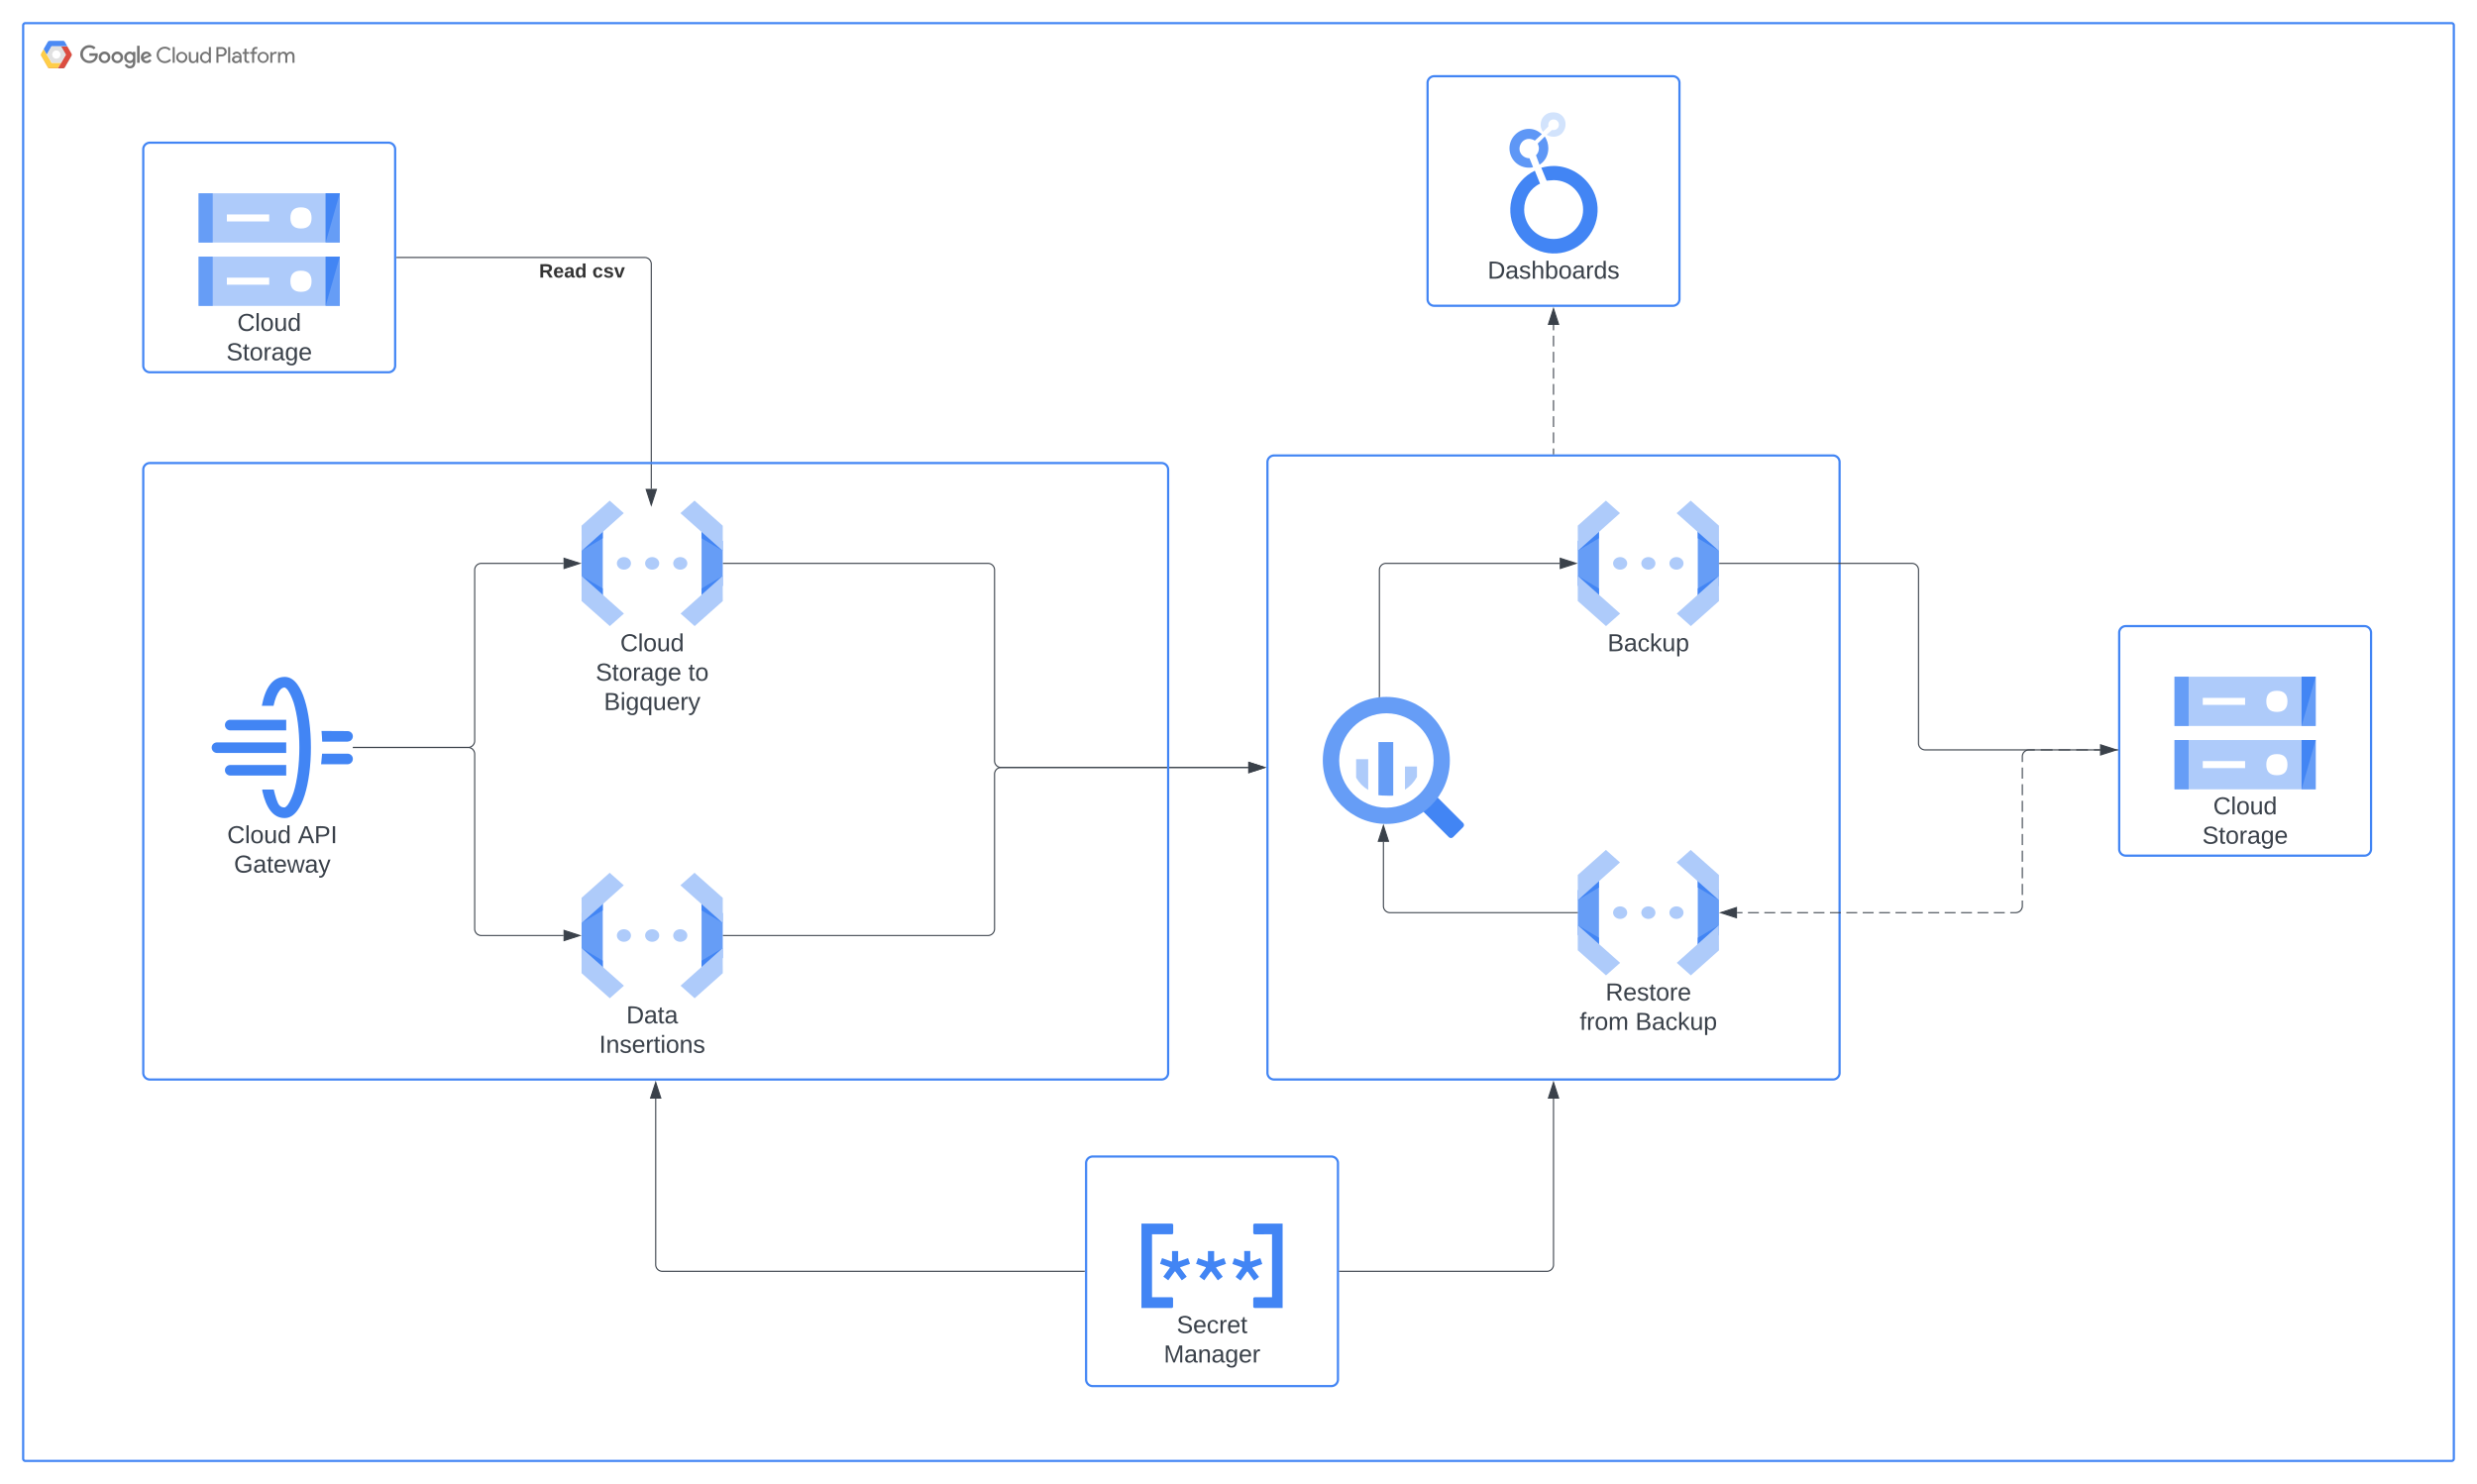 <svg xmlns="http://www.w3.org/2000/svg" xmlns:xlink="http://www.w3.org/1999/xlink" xmlns:lucid="lucid" width="2245.76" height="1345.74"><g transform="translate(453.126 242.777)" lucid:page-tab-id="Q7ACVH81rwBB"><path d="M-500-500h2500v2000H-500z" fill="#fff"/><path d="M-432.13-219.78a2 2 0 0 1 2-2h2199.76a2 2 0 0 1 2 2v1299.74a2 2 0 0 1-2 2H-430.13a2 2 0 0 1-2-2z" stroke="#4285f4" stroke-width="2" fill="#fff"/><path d="M-380.4-193.7c.02-2.27.84-4.2 2.48-5.8 1.63-1.6 3.6-2.38 5.86-2.37 1.06 0 2.07.18 3.04.57.96.4 1.84.95 2.57 1.7l-1.63 1.56c-1.13-1.08-2.44-1.6-3.98-1.6-1.06 0-2.07.27-3 .8-.9.54-1.62 1.27-2.15 2.2-.54.93-.77 1.92-.75 3-.02 1.05.2 2.04.74 2.97.52.93 1.23 1.66 2.15 2.2.92.53 1.93.8 3 .8.77.03 1.5-.1 2.22-.38.72-.28 1.34-.7 1.9-1.26.73-.8 1.14-1.74 1.2-2.82h-5.33v-2.3h7.48c.1.45.13.9.13 1.38.07 2-.6 3.75-1.95 5.23-.74.76-1.6 1.34-2.58 1.74-.98.4-2.02.6-3.08.55-2.27 0-4.23-.8-5.86-2.4-1.64-1.58-2.46-3.52-2.5-5.8zm0 0M-358.37-196.05c-1.45 0-2.7.52-3.73 1.55-1.03 1.03-1.54 2.27-1.54 3.72 0 1.46.53 2.7 1.56 3.73 1.04 1.02 2.28 1.54 3.73 1.54 1.45 0 2.7-.53 3.73-1.56 1.03-1.03 1.54-2.27 1.54-3.72.02-.95-.2-1.83-.67-2.66-.46-.82-1.13-1.46-1.95-1.93-.83-.47-1.73-.7-2.67-.68zm0 8.45c-.56 0-1.06-.16-1.54-.45-.5-.3-.87-.68-1.12-1.17-.25-.5-.37-1.02-.34-1.57 0-.82.3-1.52.87-2.1.6-.6 1.3-.88 2.13-.88.82 0 1.56.3 2.14.87.57.58.87 1.28.87 2.1.02.57-.1 1.1-.34 1.58-.26.5-.63.9-1.1 1.18-.5.3-1.02.44-1.57.45zM-346.8-196.05c-1.45 0-2.7.53-3.73 1.56-1.04 1.04-1.54 2.28-1.54 3.73 0 1.45.53 2.7 1.56 3.72s2.27 1.54 3.72 1.54c1.45-.02 2.7-.53 3.72-1.56 1.04-1.03 1.55-2.27 1.55-3.72 0-.95-.22-1.84-.7-2.66-.5-.82-1.1-1.47-1.94-1.94-.82-.46-1.72-.7-2.66-.67zm0 8.45c-.56 0-1.08-.16-1.57-.45-.48-.3-.83-.68-1.08-1.17-.25-.5-.4-1.02-.37-1.57 0-.82.32-1.52.9-2.1.57-.6 1.3-.88 2.12-.88.82 0 1.54.3 2.1.87.6.58.9 1.28.9 2.1 0 .57-.1 1.1-.36 1.58-.25.5-.62.9-1.1 1.18-.5.3-1 .44-1.54.45zM-332.64-195.73v.86h-.06c-.37-.4-.8-.7-1.27-.9-.48-.2-1-.3-1.52-.28-1.4.06-2.6.6-3.58 1.62-.96 1.02-1.47 2.23-1.47 3.64 0 1.42.5 2.64 1.47 3.66.97 1 2.2 1.55 3.6 1.62.52 0 1.03-.1 1.5-.3.5-.2.93-.5 1.28-.9h.06v.76c0 2-1.08 3.1-2.82 3.1-.58-.03-1.1-.2-1.6-.55-.48-.35-.82-.8-1.03-1.34l-2 .84c.4.95 1.02 1.7 1.88 2.28.85.56 1.8.84 2.82.83 2.72 0 5-1.58 5-5.47v-9.46h-2.2zm-2.66 8.14c-.56 0-1.06-.15-1.52-.44-.46-.3-.83-.68-1.08-1.17-.26-.5-.35-1-.33-1.56-.02-.55.07-1.07.33-1.56.25-.5.62-.9 1.08-1.18.46-.3.96-.45 1.52-.47.55.03 1.03.2 1.5.5.45.3.8.68 1.03 1.17.23.48.34 1 .3 1.54.02.53-.07 1.04-.3 1.52-.23.48-.6.87-1.04 1.16-.45.3-.97.46-1.5.5zm0 0M-328.84-201.3h2.32v15.47h-2.32zM-320.17-187.6c-.55.03-1.06-.1-1.52-.4-.45-.3-.8-.68-1.02-1.2l7.06-2.9-.25-.6c-.34-.97-.9-1.77-1.74-2.4-.83-.6-1.75-.92-2.78-.95-.92 0-1.8.24-2.6.7-.8.5-1.4 1.14-1.84 1.96-.44.82-.62 1.7-.58 2.62-.02.94.2 1.82.67 2.65.46.82 1.1 1.46 1.93 1.93.83.47 1.7.7 2.65.7.88 0 1.73-.2 2.5-.63.8-.4 1.42-1 1.9-1.72l-1.8-1.2c-.27.46-.64.8-1.1 1.07-.46.26-.94.4-1.47.4zm-.18-6.4c.4-.06.8.03 1.17.23.37.2.64.5.83.87l-4.72 2c-.04-.52.05-1.02.28-1.5.24-.46.56-.84 1-1.13.43-.3.92-.45 1.45-.48zm0 0M-311.08-192.98c-.03-1.33.27-2.6.94-3.75.66-1.17 1.56-2.08 2.74-2.75 1.17-.66 2.4-.98 3.74-.96 1.02-.02 1.98.18 2.9.58.92.4 1.7 1 2.37 1.76l-1.28 1.23c-.48-.6-1.08-1.06-1.8-1.38-.7-.32-1.42-.47-2.2-.43-1-.03-1.98.22-2.85.73-.88.5-1.57 1.2-2.05 2.1-.48.9-.7 1.86-.67 2.87-.04 1 .2 1.96.7 2.84.48.9 1.15 1.58 2.02 2.1.87.5 1.82.74 2.83.72.85 0 1.65-.17 2.4-.52.77-.35 1.44-.84 2-1.48l1.28 1.28c-1.04 1.16-2.28 1.93-3.8 2.3-1.5.37-3 .28-4.44-.27-1.44-.55-2.64-1.47-3.5-2.74-.9-1.28-1.32-2.7-1.32-4.24zm0 0M-296.57-185.83v-14.3h1.84v14.3zM-283.3-190.72c0 1.4-.48 2.57-1.47 3.55-1 .98-2.2 1.47-3.57 1.47-1.38 0-2.55-.5-3.54-1.47-1-.98-1.47-2.16-1.47-3.55 0-1.4.48-2.57 1.47-3.55 1-.98 2.16-1.47 3.54-1.47s2.58.5 3.57 1.47c1 .98 1.47 2.16 1.47 3.55zm-1.84 0c.07-.73-.12-1.4-.5-2-.4-.62-.97-1.05-1.66-1.28-.7-.24-1.38-.24-2.07 0-.7.23-1.25.66-1.64 1.27-.4.6-.6 1.28-.54 2 0 .9.33 1.65.95 2.28.63.62 1.4.94 2.3.94.88 0 1.64-.33 2.26-.95.62-.63.94-1.4.94-2.27zM-275-185.83v-1.36h-.1c-.36.53-.8.94-1.35 1.23-.55.3-1.15.45-1.77.46-2.53 0-3.72-1.7-3.72-4.12v-6h1.84v5.7c0 2 1 2.73 2.4 2.73.77-.06 1.4-.38 1.92-.96.5-.58.7-1.26.67-2.02v-5.4h1.83v9.78h-1.75zM-271.75-190.72c-.07-1.35.36-2.54 1.26-3.55.9-1 2.03-1.56 3.4-1.66.66-.02 1.28.12 1.88.42.6.28 1.08.7 1.45 1.25h.06l-.07-1.36v-4.52h1.84v14.3h-1.77v-1.37h-.07c-.37.55-.86.97-1.45 1.27-.6.3-1.22.44-1.9.42-1.35-.1-2.47-.66-3.37-1.68-.9-1-1.32-2.2-1.25-3.54zm8.07 0c.1-.73-.07-1.4-.46-2.02-.4-.62-.92-1.05-1.6-1.3-.7-.23-1.4-.23-2.08 0-.7.25-1.24.68-1.63 1.3-.4.62-.56 1.3-.47 2.02-.1.73.07 1.4.47 2.02.4.62.94 1.05 1.63 1.3.7.23 1.38.23 2.07 0 .7-.25 1.22-.68 1.6-1.3.4-.62.56-1.3.47-2.02zM-256.9-185.83v-14.3h4.88c.78 0 1.52.16 2.2.53.7.37 1.23.9 1.64 1.56.4.67.6 1.4.62 2.17-.02.78-.2 1.5-.62 2.17-.4.67-.94 1.2-1.63 1.56-.7.37-1.44.55-2.22.52h-3v5.8h-1.85zm4.9-7.55c.7 0 1.3-.24 1.77-.73.5-.5.74-1.08.74-1.77 0-.7-.24-1.28-.73-1.76-.48-.5-1.08-.73-1.77-.73h-3.13v4.98h3.1zM-246.27-185.83v-14.3h1.84v14.3zM-242.84-188.8c0-2.2 2-3.4 4.3-3.4.94-.02 1.84.18 2.66.6v-.28c-.04-.58-.25-1.1-.64-1.53-.4-.45-.85-.73-1.42-.85-.58-.12-1.13-.05-1.66.2-.53.26-.92.65-1.17 1.17l-1.68-.72c.46-.88 1.15-1.54 2.04-1.96.9-.42 1.83-.53 2.82-.3 1 .2 1.8.7 2.44 1.47.64.78.97 1.66 1 2.66v5.9h-1.74v-1.35h-.1c-.33.55-.8.97-1.37 1.27-.57.3-1.2.44-1.84.42-.6.04-1.18-.06-1.76-.34-.57-.28-1-.68-1.35-1.2-.36-.54-.54-1.12-.54-1.75zm7-1.24c-.72-.47-1.48-.7-2.34-.64-1.93 0-2.7 1-2.7 1.93.06.5.3.88.68 1.2.4.3.83.4 1.3.36.82 0 1.5-.26 2.08-.82.58-.55.9-1.22.94-2.02zM-231.48-188.8v-5.13h-1.73v-1.68h1.72v-3h1.84v3h2.4v1.67h-2.4v4.98c0 1.1.48 1.6 1.33 1.6.3 0 .54-.04.82-.16l.64 1.57c-.48.2-.96.28-1.47.26-.58.07-1.13-.04-1.66-.3-.53-.28-.92-.67-1.2-1.2-.28-.5-.4-1.05-.32-1.64zM-219.52-199.94l-.62 1.58c-.28-.13-.53-.18-.83-.16-.3-.03-.58.04-.85.18-.28.15-.5.36-.62.63-.14.26-.2.55-.16.85v1.24h2.46v1.67h-2.56v8.1h-1.84v-8.1h-1.84v-1.68h1.84v-1.3c-.02-.62.12-1.2.44-1.73s.76-.94 1.3-1.22c.56-.28 1.14-.4 1.76-.35.53-.03 1.03.06 1.52.26zM-209.52-190.72c0 1.4-.48 2.57-1.47 3.55-.98.98-2.17 1.47-3.55 1.47s-2.58-.5-3.57-1.47c-1-.98-1.47-2.16-1.47-3.55 0-1.4.5-2.57 1.48-3.55 1-.98 2.2-1.47 3.57-1.47 1.38 0 2.57.5 3.56 1.47 1 .98 1.48 2.16 1.48 3.55zm-1.84 0c.07-.73-.1-1.4-.5-2-.4-.62-.97-1.05-1.66-1.28-.7-.24-1.38-.24-2.07 0-.68.23-1.25.66-1.65 1.27-.4.6-.57 1.28-.5 2-.07.74.1 1.4.5 2.02.4.6.97 1.02 1.66 1.26.7.24 1.4.24 2.08 0 .7-.24 1.27-.66 1.66-1.27.4-.62.57-1.3.5-2.02zM-208.04-185.83v-9.78h1.77v1.6h.06c.25-.56.66-1 1.17-1.33.5-.33 1.08-.5 1.68-.52.48-.02.94.06 1.38.24l-.72 1.7c-.3-.1-.63-.15-.98-.13-.48.02-.9.16-1.33.42-.42.26-.75.6-.95 1.04-.2.44-.32.9-.28 1.38v5.35zm0 0M-200.98-195.6h1.74v1.35h.1c.34-.5.78-.9 1.3-1.2.54-.3 1.1-.46 1.7-.48.68-.05 1.27.1 1.85.44.58.35 1 .83 1.25 1.45.37-.6.88-1.05 1.47-1.4.6-.32 1.27-.48 1.96-.48 2.4 0 3.5 1.7 3.5 4.1v6h-1.85v-5.7c0-2-.78-2.72-2.18-2.72-1.4 0-2.48 1.5-2.48 3v5.4h-1.84v-5.7c0-2-.8-2.7-2.2-2.7-1.4 0-2.5 1.5-2.5 3v5.4H-201v-9.76z" fill="#737373"/><path d="M-397.75-185.82l-2.87 4.98h-7.52c-.35 0-.65-.08-.95-.25-.3-.15-.52-.38-.68-.67l-6.07-10.6c-.16-.3-.25-.6-.25-.94 0-.34.1-.65.25-.94l2.3-4.05 2.85 5 4.33 7.48zm0 0" fill="#ffcc40"/><path d="M-388.25-192.38l-6.1 10.6c-.16.3-.4.53-.7.7-.28.16-.58.24-.93.24h-4.64l2.87-4.98 4.32-7.5-4.32-7.47h5.68l3.77 6.57c.17.28.28.6.28.92 0 .32-.07.63-.23.92z" fill="#da4437"/><path d="M-392.07-200.8h-14.3l-4.3 7.5-2.88-5 3.77-6.54c.16-.3.4-.52.7-.7.3-.15.6-.24.94-.24h12.16c.35 0 .65.1.94.25.3.17.53.4.7.7z" fill="#4284f3"/><path d="M-397.75-200.8l4.32 7.5-4.32 7.48h-8.62l-4.3-7.5 4.3-7.47z" fill="#dfdfdf"/><path d="M-405.8-193.3c0-2.07 1.68-3.75 3.75-3.75 2.07 0 3.75 1.68 3.75 3.74 0 2.06-1.68 3.74-3.75 3.74-2.07 0-3.75-1.68-3.75-3.75z" fill="#fff"/><path d="M-409.78-204.68c.16-.3.4-.52.7-.7.3-.15.6-.24.94-.24h12.16c.35 0 .65.1.94.25.3.17.53.4.7.7l2.27 3.88-2.28-4.04c-.16-.3-.4-.52-.7-.7-.28-.15-.58-.24-.93-.24h-12.16c-.35 0-.65.1-.95.25-.3.17-.52.4-.68.7l-3.77 6.54v.1z" fill="#fff" fill-opacity=".2"/><path d="M-410.68-193.3l4.3-7.5H-392l-.07-.15h-14.27l-4.3 7.48" fill="#1a237e" fill-opacity=".2"/><path d="M-415.85-194.08l2.3-4 2.88 5 4.3 7.48h8.55l.07-.16h-8.62l-4.3-7.55-2.88-5-2.32 4c-.2.3-.26.64-.23 1 .02-.28.1-.54.25-.78zm0 0" fill="#fff" fill-opacity=".2"/><path d="M-400.53-181h-7.62c-.34 0-.64-.08-.94-.25-.3-.16-.52-.4-.68-.68l-6.07-10.6c-.14-.26-.23-.54-.25-.85-.03.36.07.7.25 1l6.07 10.6c.16.3.4.53.7.7.3.16.6.24.94.24h7.52z" fill="#be360c"/><path d="M-393.33-193.3l-4.33-7.5h-.1l4.33 7.5zM-388.25-192.53l-6.1 10.6c-.16.3-.4.52-.7.68-.28.17-.58.25-.93.25h-4.55l-.1.16h4.65c.35 0 .65-.08.94-.25.3-.15.53-.38.7-.67l6.1-10.6c.17-.3.24-.64.22-1-.02.3-.1.58-.23.84zm0 0" fill="#3e2723"/><path d="M-392.07-200.63l3.77 6.56c.14.26.23.54.26.84.02-.35-.07-.68-.26-1l-3.77-6.56h-5.68l.1.17M-397.75-185.66l4.42-7.65h-.1l-4.32 7.48-2.87 4.98h.1z" fill="#fff"/><path d="M-388.25-194.23l-3.82-6.56-2.28-4.04c-.16-.3-.4-.52-.7-.7-.28-.15-.58-.24-.93-.24h-12.16c-.35 0-.65.1-.95.25-.3.17-.52.4-.68.7l-6.07 10.6c-.16.3-.25.6-.25.93 0 .33.1.64.25.93l6.07 10.6c.16.3.4.52.7.68.3.18.6.26.94.26h12.16c.35 0 .65-.08.94-.25.3-.15.53-.38.7-.67l6.1-10.6c.15-.3.24-.6.24-.93 0-.33-.1-.64-.25-.93z" fill="url(#a)"/><path d="M-132.7 435h103.94a6 6 0 0 0 6-6V274.08a6 6 0 0 1 6-6h74.54" stroke="#3a414a" fill="none"/><path d="M-132.7 435.48h-.5v-.95h.5z" stroke="#3a414a" stroke-width=".05" fill="#3a414a"/><path d="M72.54 268.07l-14.26 4.64v-9.26z" stroke="#3a414a" fill="#3a414a"/><path d="M-132.7 435h103.94a6 6 0 0 1 6 6v158.53a6 6 0 0 0 6 6h74.54" stroke="#3a414a" fill="none"/><path d="M-132.7 435.48h-.5v-.95h.5z" stroke="#3a414a" stroke-width=".05" fill="#3a414a"/><path d="M72.54 605.53l-14.26 4.63v-9.27z" stroke="#3a414a" fill="#3a414a"/><path d="M-93.37-9.3h224.72a6 6 0 0 1 6 6v203.78" stroke="#3a414a" fill="none"/><path d="M-93.36-8.83h-.5v-.95h.5z" stroke="#3a414a" stroke-width=".05" fill="#3a414a"/><path d="M137.35 215.25l-4.63-14.27H142z" stroke="#3a414a" fill="#3a414a"/><use xlink:href="#b" transform="matrix(1,0,0,1,35.609,-5.306) translate(0 14.222)"/><use xlink:href="#c" transform="matrix(1,0,0,1,35.609,-5.306) translate(48.296 14.222)"/><path d="M530.07 910.02h-382.7a6 6 0 0 1-6-6V753.46" stroke="#3a414a" fill="none"/><path d="M530.57 910.5h-.5v-.96h.5z" stroke="#3a414a" stroke-width=".05" fill="#3a414a"/><path d="M141.36 738.7l4.63 14.26h-9.28z" stroke="#3a414a" fill="#3a414a"/><path d="M696 176.25a6 6 0 0 1 6-6h506.72a6 6 0 0 1 6 6v553.83a6 6 0 0 1-6 6H702a6 6 0 0 1-6-6z" stroke="#4285f4" stroke-width="2" fill-opacity="0"/><path d="M776.4 445.6v16.8c2.77 4.78 6.2 8.27 10.94 11.12v-27.9z" stroke="#000" stroke-opacity="0" fill="#aecbfa"/><path d="M796.62 430.12v48.16c2.47.3 4.58.43 7.07.4 2.22.13 4.13.13 6.36 0V430.1z" stroke="#000" stroke-opacity="0" fill="#669df6"/><path d="M820.68 452.27v21c4.78-3.06 8.17-6.67 10.88-11.62v-9.38z" stroke="#000" stroke-opacity="0" fill="#aecbfa"/><path d="M846.94 480.86l-9.06 9.06-.04.03c-1.04 1.08-1.04 2.8.04 3.83l22.6 22.6c1.05 1.04 2.75 1.04 3.8 0l9.13-9.13c1.04-1.04 1.04-2.75 0-3.78l-22.6-22.6-.04-.05c-1.08-1.04-2.78-1.04-3.82.04" stroke="#000" stroke-opacity="0" fill="#4285f4"/><path d="M803.78 389.16c-31.8 0-57.6 25.8-57.6 57.6s25.8 57.6 57.6 57.6 57.6-25.8 57.6-57.6-25.8-57.6-57.6-57.6m0 100.46c-23.6-.12-42.74-19.24-42.74-42.86.12-23.6 19.24-42.74 42.86-42.74 23.62.12 42.62 19.13 42.74 42.74 0 23.62-19.13 42.74-42.74 42.86h-.12" stroke="#000" stroke-opacity="0" fill="#669df6"/><path d="M202.66 268.07h239.92a6 6 0 0 1 6 6v173.1a6 6 0 0 0 6 6h224.04" stroke="#3a414a" fill="none"/><path d="M202.67 268.55h-.5v-.95h.5z" stroke="#3a414a" stroke-width=".05" fill="#3a414a"/><path d="M693.38 453.16l-14.26 4.64v-9.27z" stroke="#3a414a" fill="#3a414a"/><path d="M202.66 605.53h239.92a6 6 0 0 0 6-6V459.16a6 6 0 0 1 6-6h224.04" stroke="#3a414a" fill="none"/><path d="M202.67 606h-.5v-.95h.5z" stroke="#3a414a" stroke-width=".05" fill="#3a414a"/><path d="M693.38 453.16l-14.26 4.64v-9.27z" stroke="#3a414a" fill="#3a414a"/><path d="M-323.24-107.38a6 6 0 0 1 6-6h216.37a6 6 0 0 1 6 6V88.77a6 6 0 0 1-6 6h-216.37a6 6 0 0 1-6-6z" stroke="#4285f4" stroke-width="2" fill-opacity="0"/><path d="M-273.05-67.5h128v44.67h-128V-67.5z" stroke="#000" stroke-opacity="0" fill="#aecbfa"/><path d="M-157.85-67.5h12.8v44.67h-12.8V-67.5z" stroke="#000" stroke-opacity="0" fill="#669df6"/><path d="M-145.05-67.5h-12.8v44.67l12.8-44.67z" stroke="#000" stroke-opacity="0" fill="#4285f4"/><path d="M-273.05-67.5h12.8v44.67h-12.8V-67.5z" stroke="#000" stroke-opacity="0" fill="#669df6"/><path d="M-247.45-48.33h38.4v6.38h-38.4v-6.38zM-180.25-54.75c6.4 0 9.6 3.2 9.6 9.6 0 6.37-3.2 9.57-9.6 9.57-6.4 0-9.6-3.2-9.6-9.58 0-6.4 3.2-9.6 9.6-9.6z" stroke="#000" stroke-opacity="0" fill="#fff"/><path d="M-273.05-10.08h128V34.6h-128v-44.68z" stroke="#000" stroke-opacity="0" fill="#aecbfa"/><path d="M-157.85-10.08h12.8V34.6h-12.8v-44.68z" stroke="#000" stroke-opacity="0" fill="#669df6"/><path d="M-145.05-10.08h-12.8V34.6l12.8-44.68z" stroke="#000" stroke-opacity="0" fill="#4285f4"/><path d="M-273.05-10.08h12.8V34.6h-12.8v-44.68z" stroke="#000" stroke-opacity="0" fill="#669df6"/><path d="M-247.45 9h38.4v6.37h-38.4V9zM-180.25 2.67c6.4 0 9.6 3.2 9.6 9.6 0 6.38-3.2 9.58-9.6 9.58-6.4 0-9.6-3.2-9.6-9.6 0-6.37 3.2-9.58 9.6-9.58z" stroke="#000" stroke-opacity="0" fill="#fff"/><path d="M-271.77-66.48v99.96h125.44v-99.96z" stroke="#000" stroke-opacity="0" fill-opacity="0"/><use xlink:href="#d" transform="matrix(1,0,0,1,-273.054,39.498) translate(35.049 17.778)"/><use xlink:href="#e" transform="matrix(1,0,0,1,-273.054,39.498) translate(25.142 44.444)"/><path d="M531.57 811.94a6 6 0 0 1 6-6h216.36a6 6 0 0 1 6 6v196.15a6 6 0 0 1-6 6H537.57a6 6 0 0 1-6-6z" stroke="#4285f4" stroke-width="2" fill-opacity="0"/><path d="M709.75 866.76v76.5H684.4c-.63 0-1.27-.53-1.27-1.22v-7.27c0-.7.64-1.23 1.28-1.23h15.75v-57.06H684.4c-.63 0-1.27-.54-1.27-1.23V868c0-.7.64-1.24 1.28-1.24h25.35zm-100.48 0c.77 0 1.28.54 1.28 1.23v7.25c0 .7-.5 1.23-1.28 1.23h-17.92v57.06h17.92c.64 0 1.16.54 1.16 1.23v7.27c0 .7-.52 1.22-1.16 1.22h-27.52v-76.5h27.52zm71.17 24.86v9.4l.4.17 8.7-3.07 1.78 5.27-8.7 3-.26.6 6.02 8.1-4.48 3.3-5.9-8.1h-.5l-5.9 8.1-4.47-3.3 5.9-8.1-.14-.6-8.7-3 1.78-5.27 8.57 3.06.4-.17v-9.4h5.5zm-65.4 0v9.34l.38.15 8.57-3.05 1.8 5.2-8.72 3-.25.6 6 8.03-4.47 3.3-5.9-8.04h-.5l-5.9 8.03-4.47-3.3 5.88-8.02-.13-.62-8.7-2.98 1.8-5.2 8.57 3.06.5-.14v-9.34h5.5zm32.63 0v9.34l.4.15 8.56-3.05 1.8 5.2-8.7 3-.26.6 6 8.03-4.47 3.3-5.9-8.04h-.5l-5.9 8.03-4.47-3.3 5.9-8.02-.14-.62-8.7-2.98 1.78-5.2 8.58 3.06.38-.14v-9.34h5.63z" stroke="#000" stroke-opacity="0" fill="#4285f4"/><path d="M583.03 867.53v74.97h125.44v-74.97z" stroke="#000" stroke-opacity="0" fill-opacity="0"/><use xlink:href="#f" transform="matrix(1,0,0,1,581.754,948.261) translate(31.932 17.778)"/><use xlink:href="#g" transform="matrix(1,0,0,1,581.754,948.261) translate(20.235 44.444)"/><path d="M-323.24 183.1a6 6 0 0 1 6-6h917.2a6 6 0 0 1 6 6V730.1a6 6 0 0 1-6 6h-917.2a6 6 0 0 1-6-6z" stroke="#4285f4" stroke-width="2" fill-opacity="0"/><path d="M-195.03 371c4.6 0 8.44 2.57 11.52 6.8 2.55 3.45 4.85 8.18 6.64 14.07 3.6 11.4 5.64 26.75 5.64 43.14 0 16.4-2.05 31.75-5.64 43.14-1.8 5.9-4.1 10.63-6.65 14.08-3.1 4.23-6.93 6.8-11.53 6.8-10.37 0-16.77-9.1-20.23-24.46-.13-.5-.13-1.03 0-1.4h10.37c1.42 6.13 3.2 12.28 5.13 14.33 1.28 1.4 2.7 1.9 4.74 1.9.13 0 .13 0 .25-.12.13 0 .26-.13.52-.26.63-.38 1.4-1.15 2.17-2.17 1.8-2.56 3.6-6.4 5.26-11.4 3.2-10.5 5.12-24.96 5.12-40.44 0-15.48-1.92-29.95-5.12-40.44-1.66-5-3.46-8.83-5.25-11.4-.76-1.02-1.53-1.8-2.16-2.17-.26-.14-.4-.27-.52-.27-.13-.12-.13-.12-.25-.12-1.67 0-3.2.9-4.74 2.95-2.17 2.82-3.97 7.3-5.38 13.7h-10.62c1.67-8.58 4.1-14.85 7.43-19.2 3.45-4.6 8.06-7.04 13.3-7.04zm1.4 79.88v9.6h-50.68c-2.7 0-4.88-2.18-4.88-4.87 0-2.67 2.18-4.72 4.87-4.72h50.68zm55.56-10.24c2.7 0 4.86 2.05 4.86 4.73 0 2.7-2.2 4.87-4.87 4.87H-162c.38-3.2.63-6.4.9-9.6h23.03zm-55.56-10.24v9.6h-62.72c-2.68 0-4.86-2.18-4.86-4.87 0-2.68 2.17-4.73 4.85-4.73h62.73zm32-10.37l23.56.13c2.7 0 4.86 2.05 4.86 4.73 0 2.43-1.8 4.47-4.23 4.73l-.64.13H-161c-.1-3.33-.37-6.53-.63-9.73zm-32-10.1v9.6h-50.68c-2.7 0-4.88-2.2-4.88-4.88 0-2.43 1.92-4.48 4.23-4.73h51.32z" stroke="#000" stroke-opacity="0" fill="#4285f4"/><path d="M-261.2 409.4v51.2h128v-51.2z" stroke="#000" stroke-opacity="0" fill-opacity="0"/><path d="M-197.2 371c7.06 0 12.8 28.68 12.8 64 0 35.33-5.74 64-12.8 64-7.08 0-12.8-28.67-12.8-64 0-35.32 5.72-64 12.8-64z" fill-opacity="0"/><use xlink:href="#h" transform="matrix(1,0,0,1,-261.209,504.006) translate(14.062 17.778)"/><use xlink:href="#i" transform="matrix(1,0,0,1,-261.209,504.006) translate(78.136 17.778)"/><use xlink:href="#j" transform="matrix(1,0,0,1,-261.209,504.006) translate(20.204 44.444)"/><path d="M74.16 288.35l19.2 13.86v-68.27l-19.2 13.8v40.62z" stroke="#000" stroke-opacity="0" fill="#669df6"/><path d="M74.16 256.7l19.2-11.4v-11.37l-19.2 22.76zM93.36 302.2v-11.37l-19.2-11.38 19.2 22.76z" stroke="#000" stroke-opacity="0" fill="#4285f4"/><path d="M112.56 313.6l-38.4-34.15v22.76l25.6 22.76 12.8-11.37zM99.65 211.18l-25.5 22.7.1 22.8 38.18-34.13-12.78-11.38z" stroke="#000" stroke-opacity="0" fill="#aecbfa"/><path d="M202.16 247.8l-19.2-13.87v68.28l19.2-13.78V247.8z" stroke="#000" stroke-opacity="0" fill="#669df6"/><path d="M202.16 279.45l-19.2 11.38v11.38l19.2-22.75zM182.96 233.93v11.38l19.2 11.4-19.2-22.77z" stroke="#000" stroke-opacity="0" fill="#4285f4"/><path d="M163.76 222.55l38.4 34.14v-22.77l-25.6-22.75-12.8 11.37zM176.67 324.96l25.5-22.7-.08-22.8-38.2 34.13 12.77 11.36zM118.96 268.07c0 3.14-2.87 5.7-6.4 5.7-3.53 0-6.4-2.56-6.4-5.7s2.87-5.7 6.4-5.7c3.53 0 6.4 2.56 6.4 5.7zM144.56 268.07c0 3.14-2.87 5.7-6.4 5.7-3.53 0-6.4-2.56-6.4-5.7s2.87-5.7 6.4-5.7c3.53 0 6.4 2.56 6.4 5.7zM170.03 268.07c0 3.14-2.86 5.7-6.4 5.7-3.53 0-6.4-2.56-6.4-5.7s2.87-5.7 6.4-5.7c3.54 0 6.4 2.56 6.4 5.7z" stroke="#000" stroke-opacity="0" fill="#aecbfa"/><path d="M93.36 216.87v102.4h89.6v-102.4z" stroke="#000" stroke-opacity="0" fill-opacity="0"/><use xlink:href="#k" transform="matrix(1,0,0,1,74.161,329.965) translate(35.049 17.778)"/><use xlink:href="#l" transform="matrix(1,0,0,1,74.161,329.965) translate(12.796 44.444)"/><use xlink:href="#m" transform="matrix(1,0,0,1,74.161,329.965) translate(96.685 44.444)"/><use xlink:href="#n" transform="matrix(1,0,0,1,74.161,329.965) translate(20.235 71.111)"/><path d="M74.16 625.8l19.2 13.87V571.4l-19.2 13.78v40.63z" stroke="#000" stroke-opacity="0" fill="#669df6"/><path d="M74.16 594.15l19.2-11.38V571.4l-19.2 22.75zM93.36 639.66V628.3l-19.2-11.4 19.2 22.76z" stroke="#000" stroke-opacity="0" fill="#4285f4"/><path d="M112.56 651.04l-38.4-34.13v22.76l25.6 22.76 12.8-11.38zM99.65 548.63l-25.5 22.72.1 22.8L112.42 560l-12.78-11.37z" stroke="#000" stroke-opacity="0" fill="#aecbfa"/><path d="M202.16 585.25l-19.2-13.86v68.26l19.2-13.8v-40.6z" stroke="#000" stroke-opacity="0" fill="#669df6"/><path d="M202.16 616.9l-19.2 11.4v11.37l19.2-22.76zM182.96 571.4v11.37l19.2 11.38-19.2-22.76z" stroke="#000" stroke-opacity="0" fill="#4285f4"/><path d="M163.76 560l38.4 34.15V571.4l-25.6-22.77-12.8 11.38zM176.67 662.42l25.5-22.7-.08-22.8-38.2 34.12 12.77 11.38zM118.96 605.53c0 3.14-2.87 5.7-6.4 5.7-3.53 0-6.4-2.56-6.4-5.7s2.87-5.7 6.4-5.7c3.53 0 6.4 2.56 6.4 5.7zM144.56 605.53c0 3.14-2.87 5.7-6.4 5.7-3.53 0-6.4-2.56-6.4-5.7s2.87-5.7 6.4-5.7c3.53 0 6.4 2.56 6.4 5.7zM170.03 605.53c0 3.14-2.86 5.7-6.4 5.7-3.53 0-6.4-2.56-6.4-5.7s2.87-5.7 6.4-5.7c3.54 0 6.4 2.56 6.4 5.7z" stroke="#000" stroke-opacity="0" fill="#aecbfa"/><path d="M93.36 554.32v102.4h89.6v-102.4z" stroke="#000" stroke-opacity="0" fill-opacity="0"/><use xlink:href="#o" transform="matrix(1,0,0,1,74.161,667.423) translate(40.574 17.778)"/><use xlink:href="#p" transform="matrix(1,0,0,1,74.161,667.423) translate(15.914 44.444)"/><path d="M841.18-167.66a6 6 0 0 1 6-6h216.36a6 6 0 0 1 6 6V28.5a6 6 0 0 1-6 6H847.18a6 6 0 0 1-6-6z" stroke="#4285f4" stroke-width="2" fill-opacity="0"/><path d="M954.9-140.9c-6.4 0-11.2 4.82-11.2 11.24 0 2.13.54 4.27 2.12 6.42l4.82-4.83v-1.6c0-2.67 2.12-4.82 4.8-4.82 2.66 0 4.8 2.16 4.8 4.84 0 2.66-2.14 4.8-4.8 4.8h-1.6l-4.8 4.28c5.33 3.2 12.27 2.15 15.46-3.2 3.2-5.35 2.15-12.3-3.2-15.5-1.6-1.1-3.72-1.63-6.4-1.63z" stroke="#000" stroke-opacity="0" stroke-width=".89" fill="#d2e3fc"/><path d="M950.65-108.35c0-3.73-1.07-7.47-3.2-10.67l-6.4 6.4c.54 1.6 1.07 2.66 1.07 4.27 0 2.67-1.06 4.8-2.66 6.4l3.2 8.53c5.33-3.2 8-9.06 8-14.93z" stroke="#000" stroke-opacity="0" stroke-width=".89" fill="#5e97f6"/><path d="M933.58-99.25c-4.8 0-9.08-3.73-9.08-8.56 0-4.8 3.73-9.05 8.55-9.05 1.62 0 3.74.53 5.36 1.58l6.4-5.88c-3.72-3.2-7.48-4.78-11.75-4.78-9.6 0-17.64 8-17.64 17.6 0 9.6 7.5 17.6 17.65 17.6 1.06 0 2.68 0 3.74-.53l-3.22-8z" stroke="#000" stroke-opacity="0" stroke-width=".89" fill="#5e97f6"/><path d="M955.5-92.27c-3.8 0-7.5.56-11.23 1.6l4.83 11.73c2.13 0 4.27-.47 6.4-.47 14.98 0 26.7 12.2 26.7 26.65 0 14.92-12.28 26.67-26.7 26.67-14.96 0-26.75-12.22-26.75-26.67 0-10.16 5.38-19.2 14.4-23.5l-4.74-11.73c-19.8 9.6-27.8 33.65-18.2 52.85 9.65 19.76 33.65 27.78 52.9 18.17 19.78-9.6 27.78-33.64 18.2-52.85-6.97-13.42-20.82-22.47-35.8-22.47z" stroke="#000" stroke-opacity="0" stroke-width=".89" fill="#4285f4"/><path d="M915.4-140.9v128h79.9v-128z" stroke="#000" stroke-opacity="0" fill-opacity="0"/><use xlink:href="#q" transform="matrix(1,0,0,1,915.411,-7.909) translate(-19.815 17.778)"/><path d="M977.36 288.35l19.2 13.86v-68.27l-19.2 13.8v40.62z" stroke="#000" stroke-opacity="0" fill="#669df6"/><path d="M977.36 256.7l19.2-11.4v-11.37l-19.2 22.76zM996.56 302.2v-11.37l-19.2-11.38 19.2 22.76z" stroke="#000" stroke-opacity="0" fill="#4285f4"/><path d="M1015.76 313.6l-38.4-34.15v22.76l25.6 22.76 12.8-11.37zM1002.85 211.18l-25.5 22.7.1 22.8 38.18-34.13-12.78-11.38z" stroke="#000" stroke-opacity="0" fill="#aecbfa"/><path d="M1105.36 247.8l-19.2-13.87v68.28l19.2-13.78V247.8z" stroke="#000" stroke-opacity="0" fill="#669df6"/><path d="M1105.36 279.45l-19.2 11.38v11.38l19.2-22.75zM1086.16 233.93v11.38l19.2 11.4-19.2-22.77z" stroke="#000" stroke-opacity="0" fill="#4285f4"/><path d="M1066.96 222.55l38.4 34.14v-22.77l-25.6-22.75-12.8 11.37zM1079.87 324.96l25.5-22.7-.08-22.8-38.2 34.13 12.77 11.36zM1022.16 268.07c0 3.14-2.87 5.7-6.4 5.7-3.53 0-6.4-2.56-6.4-5.7s2.87-5.7 6.4-5.7c3.53 0 6.4 2.56 6.4 5.7zM1047.76 268.07c0 3.14-2.87 5.7-6.4 5.7-3.53 0-6.4-2.56-6.4-5.7s2.87-5.7 6.4-5.7c3.53 0 6.4 2.56 6.4 5.7zM1073.23 268.07c0 3.14-2.86 5.7-6.4 5.7-3.53 0-6.4-2.56-6.4-5.7s2.87-5.7 6.4-5.7c3.54 0 6.4 2.56 6.4 5.7z" stroke="#000" stroke-opacity="0" fill="#aecbfa"/><path d="M996.56 216.87v102.4h89.6v-102.4z" stroke="#000" stroke-opacity="0" fill-opacity="0"/><use xlink:href="#r" transform="matrix(1,0,0,1,977.361,329.965) translate(26.963 17.778)"/><path d="M977.36 605.06l19.2 13.86v-68.27l-19.2 13.8v40.6z" stroke="#000" stroke-opacity="0" fill="#669df6"/><path d="M977.36 573.4l19.2-11.37v-11.38l-19.2 22.76zM996.56 618.92v-11.38l-19.2-11.38 19.2 22.76z" stroke="#000" stroke-opacity="0" fill="#4285f4"/><path d="M1015.76 630.3l-38.4-34.13v22.75l25.6 22.76 12.8-11.38zM1002.85 527.9l-25.5 22.7.1 22.8 38.18-34.13-12.78-11.38z" stroke="#000" stroke-opacity="0" fill="#aecbfa"/><path d="M1105.36 564.5l-19.2-13.85v68.27l19.2-13.8v-40.6z" stroke="#000" stroke-opacity="0" fill="#669df6"/><path d="M1105.36 596.16l-19.2 11.38v11.38l19.2-22.75zM1086.16 550.65v11.38l19.2 11.38-19.2-22.75z" stroke="#000" stroke-opacity="0" fill="#4285f4"/><path d="M1066.96 539.27l38.4 34.14v-22.75l-25.6-22.76-12.8 11.37zM1079.87 641.68l25.5-22.7-.08-22.82-38.2 34.14 12.77 11.38zM1022.16 584.8c0 3.13-2.87 5.68-6.4 5.68-3.53 0-6.4-2.55-6.4-5.7 0-3.13 2.87-5.68 6.4-5.68 3.53 0 6.4 2.55 6.4 5.7zM1047.76 584.8c0 3.13-2.87 5.68-6.4 5.68-3.53 0-6.4-2.55-6.4-5.7 0-3.13 2.87-5.68 6.4-5.68 3.53 0 6.4 2.55 6.4 5.7zM1073.23 584.8c0 3.13-2.86 5.68-6.4 5.68-3.53 0-6.4-2.55-6.4-5.7 0-3.13 2.87-5.68 6.4-5.68 3.54 0 6.4 2.55 6.4 5.7z" stroke="#000" stroke-opacity="0" fill="#aecbfa"/><path d="M996.56 533.58v102.4h89.6V533.6z" stroke="#000" stroke-opacity="0" fill-opacity="0"/><use xlink:href="#s" transform="matrix(1,0,0,1,977.361,646.681) translate(25.173 17.778)"/><use xlink:href="#t" transform="matrix(1,0,0,1,977.361,646.681) translate(1.716 44.444)"/><use xlink:href="#u" transform="matrix(1,0,0,1,977.361,646.681) translate(52.21 44.444)"/><path d="M1468.22 330.96a6 6 0 0 1 6-6h216.36a6 6 0 0 1 6 6v196.16a6 6 0 0 1-6 6h-216.36a6 6 0 0 1-6-6z" stroke="#4285f4" stroke-width="2" fill-opacity="0"/><path d="M1518.4 370.85h128v44.67h-128v-44.67z" stroke="#000" stroke-opacity="0" fill="#aecbfa"/><path d="M1633.6 370.85h12.8v44.67h-12.8v-44.67z" stroke="#000" stroke-opacity="0" fill="#669df6"/><path d="M1646.4 370.85h-12.8v44.67l12.8-44.67z" stroke="#000" stroke-opacity="0" fill="#4285f4"/><path d="M1518.4 370.85h12.8v44.67h-12.8v-44.67z" stroke="#000" stroke-opacity="0" fill="#669df6"/><path d="M1544 390.02h38.4v6.38H1544v-6.38zM1611.2 383.6c6.4 0 9.6 3.2 9.6 9.58 0 6.4-3.2 9.6-9.6 9.6-6.4 0-9.6-3.2-9.6-9.6 0-6.38 3.2-9.58 9.6-9.58z" stroke="#000" stroke-opacity="0" fill="#fff"/><path d="M1518.4 428.27h128v44.68h-128v-44.68z" stroke="#000" stroke-opacity="0" fill="#aecbfa"/><path d="M1633.6 428.27h12.8v44.68h-12.8v-44.68z" stroke="#000" stroke-opacity="0" fill="#669df6"/><path d="M1646.4 428.27h-12.8v44.68l12.8-44.68z" stroke="#000" stroke-opacity="0" fill="#4285f4"/><path d="M1518.4 428.27h12.8v44.68h-12.8v-44.68z" stroke="#000" stroke-opacity="0" fill="#669df6"/><path d="M1544 447.35h38.4v6.37H1544v-6.37zM1611.2 441.02c6.4 0 9.6 3.2 9.6 9.6 0 6.38-3.2 9.58-9.6 9.58-6.4 0-9.6-3.2-9.6-9.6 0-6.38 3.2-9.58 9.6-9.58z" stroke="#000" stroke-opacity="0" fill="#fff"/><path d="M1519.68 371.87v99.96h125.44v-99.96z" stroke="#000" stroke-opacity="0" fill-opacity="0"/><use xlink:href="#d" transform="matrix(1,0,0,1,1518.4,477.846) translate(35.049 17.778)"/><use xlink:href="#e" transform="matrix(1,0,0,1,1518.4,477.846) translate(25.142 44.444)"/><path d="M797.5 389.04V274.07a6 6 0 0 1 6-6h157.48" stroke="#3a414a" fill="none"/><path d="M797.97 389.48l-.95.13v-.57h.95z" stroke="#3a414a" stroke-width=".05" fill="#3a414a"/><path d="M975.74 268.07l-14.26 4.64v-9.26z" stroke="#3a414a" fill="#3a414a"/><path d="M1105.86 268.07h174.43a6 6 0 0 1 6 6V431.2a6 6 0 0 0 6 6h158.53" stroke="#3a414a" fill="none"/><path d="M1105.87 268.55h-.5v-.95h.5z" stroke="#3a414a" stroke-width=".05" fill="#3a414a"/><path d="M1465.6 437.2l-14.27 4.63v-9.26z" stroke="#3a414a" fill="#3a414a"/><path d="M1121.74 584.8h4.96m4.95 0h9.9m4.97 0h9.9m4.96 0h9.9m4.96 0h9.9m4.96 0h9.9m4.96 0h9.9m4.97 0h9.9m4.96 0h9.9m4.95 0h9.9m4.96 0h9.92m4.95 0h9.9m4.97 0h9.9m4.96 0h9.9m4.96 0h9.9m4.96 0h9.9m4.96 0h9.9m4.97 0h4.95l.94-.1.9-.2.88-.37.8-.5.72-.6.6-.72.5-.8.37-.86.23-.9.07-.95v-5.03m0-5.03V558.7m0-5.02v-10.05m0-5.02v-10.03m0-5.02V513.5m0-5.02v-10.04m0-5.02v-10.05m0-5.02V468.3m0-5v-10.06m0-5.02v-5.02l.07-.94.22-.9.35-.88.5-.8.6-.72.72-.6.8-.5.88-.37.9-.23.95-.07h5.36m5.35 0h10.72m5.35 0h10.7m5.37 0h10.7m5.36 0h10.7m5.36 0h5.36" stroke="#3a414a" fill="none"/><path d="M1106.98 584.8l14.26-4.65v9.27z" stroke="#3a414a" fill="#3a414a"/><path d="M1467.22 437.68h-.52v-.95h.52z" stroke="#3a414a" stroke-width=".05" fill="#3a414a"/><path d="M955.36 168.75v-4.87m0-4.87v-9.73m0-4.87v-9.74m0-4.87v-9.75m0-4.87v-9.74m0-4.86v-9.74m0-4.87v-9.74m0-4.87v-9.74m0-4.87v-4.87" stroke="#3a414a" fill="none"/><path d="M955.84 169.25h-.95v-.5h.94z" stroke="#3a414a" stroke-width=".05" fill="#3a414a"/><path d="M955.36 37.12L960 51.38h-9.27z" stroke="#3a414a" fill="#3a414a"/><path d="M955.36 753.46v150.56a6 6 0 0 1-6 6H761.43" stroke="#3a414a" fill="none"/><path d="M955.36 738.7l4.64 14.26h-9.27z" stroke="#3a414a" fill="#3a414a"/><path d="M761.45 910.5h-.52v-.96h.52z" stroke="#3a414a" stroke-width=".05" fill="#3a414a"/><path d="M976.86 584.8H807.14a6 6 0 0 1-6-6v-58.17" stroke="#3a414a" fill="none"/><path d="M977.36 585.26h-.5v-.95h.5z" stroke="#3a414a" stroke-width=".05" fill="#3a414a"/><path d="M801.14 505.87l4.64 14.26h-9.27z" stroke="#3a414a" fill="#3a414a"/><defs><radialGradient gradientUnits="userSpaceOnUse" id="a" fx="-256641.13" fy="349089.35" cx="257980.64" cy="-348229.16" r="23844.67"><stop offset="0%" stop-color="#fff" stop-opacity=".1"/><stop offset="100%" stop-color="#fff" stop-opacity="0"/></radialGradient><path fill="#333" d="M240-174c0 40-23 61-54 70L253 0h-59l-57-94H76V0H24v-248c93 4 217-23 216 74zM76-134c48-2 112 12 112-38 0-48-66-32-112-35v73" id="v"/><path fill="#333" d="M185-48c-13 30-37 53-82 52C43 2 14-33 14-96s30-98 90-98c62 0 83 45 84 108H66c0 31 8 55 39 56 18 0 30-7 34-22zm-45-69c5-46-57-63-70-21-2 6-4 13-4 21h74" id="w"/><path fill="#333" d="M133-34C117-15 103 5 69 4 32 3 11-16 11-54c-1-60 55-63 116-61 1-26-3-47-28-47-18 1-26 9-28 27l-52-2c7-38 36-58 82-57s74 22 75 68l1 82c-1 14 12 18 25 15v27c-30 8-71 5-69-32zm-48 3c29 0 43-24 42-57-32 0-66-3-65 30 0 17 8 27 23 27" id="x"/><path fill="#333" d="M88-194c31-1 46 15 58 34l-1-101h50l1 261h-48c-2-10 0-23-3-31C134-8 116 4 84 4 32 4 16-41 15-95c0-56 19-97 73-99zm17 164c33 0 40-30 41-66 1-37-9-64-41-64s-38 30-39 65c0 43 13 65 39 65" id="y"/><g id="b"><use transform="matrix(0.049,0,0,0.049,0,0)" xlink:href="#v"/><use transform="matrix(0.049,0,0,0.049,12.79,0)" xlink:href="#w"/><use transform="matrix(0.049,0,0,0.049,22.667,0)" xlink:href="#x"/><use transform="matrix(0.049,0,0,0.049,32.543,0)" xlink:href="#y"/></g><path fill="#333" d="M190-63c-7 42-38 67-86 67-59 0-84-38-90-98-12-110 154-137 174-36l-49 2c-2-19-15-32-35-32-30 0-35 28-38 64-6 74 65 87 74 30" id="z"/><path fill="#333" d="M137-138c1-29-70-34-71-4 15 46 118 7 119 86 1 83-164 76-172 9l43-7c4 19 20 25 44 25 33 8 57-30 24-41C81-84 22-81 20-136c-2-80 154-74 161-7" id="A"/><path fill="#333" d="M128 0H69L1-190h53L99-40l48-150h52" id="B"/><g id="c"><use transform="matrix(0.049,0,0,0.049,0,0)" xlink:href="#z"/><use transform="matrix(0.049,0,0,0.049,9.877,0)" xlink:href="#A"/><use transform="matrix(0.049,0,0,0.049,19.753,0)" xlink:href="#B"/></g><path fill="#3a414a" d="M212-179c-10-28-35-45-73-45-59 0-87 40-87 99 0 60 29 101 89 101 43 0 62-24 78-52l27 14C228-24 195 4 139 4 59 4 22-46 18-125c-6-104 99-153 187-111 19 9 31 26 39 46" id="C"/><path fill="#3a414a" d="M24 0v-261h32V0H24" id="D"/><path fill="#3a414a" d="M100-194c62-1 85 37 85 99 1 63-27 99-86 99S16-35 15-95c0-66 28-99 85-99zM99-20c44 1 53-31 53-75 0-43-8-75-51-75s-53 32-53 75 10 74 51 75" id="E"/><path fill="#3a414a" d="M84 4C-5 8 30-112 23-190h32v120c0 31 7 50 39 49 72-2 45-101 50-169h31l1 190h-30c-1-10 1-25-2-33-11 22-28 36-60 37" id="F"/><path fill="#3a414a" d="M85-194c31 0 48 13 60 33l-1-100h32l1 261h-30c-2-10 0-23-3-31C134-8 116 4 85 4 32 4 16-35 15-94c0-66 23-100 70-100zm9 24c-40 0-46 34-46 75 0 40 6 74 45 74 42 0 51-32 51-76 0-42-9-74-50-73" id="G"/><g id="d"><use transform="matrix(0.062,0,0,0.062,0,0)" xlink:href="#C"/><use transform="matrix(0.062,0,0,0.062,15.988,0)" xlink:href="#D"/><use transform="matrix(0.062,0,0,0.062,20.864,0)" xlink:href="#E"/><use transform="matrix(0.062,0,0,0.062,33.21,0)" xlink:href="#F"/><use transform="matrix(0.062,0,0,0.062,45.556,0)" xlink:href="#G"/></g><path fill="#3a414a" d="M185-189c-5-48-123-54-124 2 14 75 158 14 163 119 3 78-121 87-175 55-17-10-28-26-33-46l33-7c5 56 141 63 141-1 0-78-155-14-162-118-5-82 145-84 179-34 5 7 8 16 11 25" id="H"/><path fill="#3a414a" d="M59-47c-2 24 18 29 38 22v24C64 9 27 4 27-40v-127H5v-23h24l9-43h21v43h35v23H59v120" id="I"/><path fill="#3a414a" d="M114-163C36-179 61-72 57 0H25l-1-190h30c1 12-1 29 2 39 6-27 23-49 58-41v29" id="J"/><path fill="#3a414a" d="M141-36C126-15 110 5 73 4 37 3 15-17 15-53c-1-64 63-63 125-63 3-35-9-54-41-54-24 1-41 7-42 31l-33-3c5-37 33-52 76-52 45 0 72 20 72 64v82c-1 20 7 32 28 27v20c-31 9-61-2-59-35zM48-53c0 20 12 33 32 33 41-3 63-29 60-74-43 2-92-5-92 41" id="K"/><path fill="#3a414a" d="M177-190C167-65 218 103 67 71c-23-6-38-20-44-43l32-5c15 47 100 32 89-28v-30C133-14 115 1 83 1 29 1 15-40 15-95c0-56 16-97 71-98 29-1 48 16 59 35 1-10 0-23 2-32h30zM94-22c36 0 50-32 50-73 0-42-14-75-50-75-39 0-46 34-46 75s6 73 46 73" id="L"/><path fill="#3a414a" d="M100-194c63 0 86 42 84 106H49c0 40 14 67 53 68 26 1 43-12 49-29l28 8c-11 28-37 45-77 45C44 4 14-33 15-96c1-61 26-98 85-98zm52 81c6-60-76-77-97-28-3 7-6 17-6 28h103" id="M"/><g id="e"><use transform="matrix(0.062,0,0,0.062,0,0)" xlink:href="#H"/><use transform="matrix(0.062,0,0,0.062,14.815,0)" xlink:href="#I"/><use transform="matrix(0.062,0,0,0.062,20.988,0)" xlink:href="#E"/><use transform="matrix(0.062,0,0,0.062,33.333,0)" xlink:href="#J"/><use transform="matrix(0.062,0,0,0.062,40.679,0)" xlink:href="#K"/><use transform="matrix(0.062,0,0,0.062,53.025,0)" xlink:href="#L"/><use transform="matrix(0.062,0,0,0.062,65.37,0)" xlink:href="#M"/></g><path fill="#3a414a" d="M96-169c-40 0-48 33-48 73s9 75 48 75c24 0 41-14 43-38l32 2c-6 37-31 61-74 61-59 0-76-41-82-99-10-93 101-131 147-64 4 7 5 14 7 22l-32 3c-4-21-16-35-41-35" id="N"/><g id="f"><use transform="matrix(0.062,0,0,0.062,0,0)" xlink:href="#H"/><use transform="matrix(0.062,0,0,0.062,14.815,0)" xlink:href="#M"/><use transform="matrix(0.062,0,0,0.062,27.16,0)" xlink:href="#N"/><use transform="matrix(0.062,0,0,0.062,38.272,0)" xlink:href="#J"/><use transform="matrix(0.062,0,0,0.062,45.617,0)" xlink:href="#M"/><use transform="matrix(0.062,0,0,0.062,57.963,0)" xlink:href="#I"/></g><path fill="#3a414a" d="M240 0l2-218c-23 76-54 145-80 218h-23L58-218 59 0H30v-248h44l77 211c21-75 51-140 76-211h43V0h-30" id="O"/><path fill="#3a414a" d="M117-194c89-4 53 116 60 194h-32v-121c0-31-8-49-39-48C34-167 62-67 57 0H25l-1-190h30c1 10-1 24 2 32 11-22 29-35 61-36" id="P"/><g id="g"><use transform="matrix(0.062,0,0,0.062,0,0)" xlink:href="#O"/><use transform="matrix(0.062,0,0,0.062,18.457,0)" xlink:href="#K"/><use transform="matrix(0.062,0,0,0.062,30.802,0)" xlink:href="#P"/><use transform="matrix(0.062,0,0,0.062,43.148,0)" xlink:href="#K"/><use transform="matrix(0.062,0,0,0.062,55.494,0)" xlink:href="#L"/><use transform="matrix(0.062,0,0,0.062,67.84,0)" xlink:href="#M"/><use transform="matrix(0.062,0,0,0.062,80.185,0)" xlink:href="#J"/></g><g id="h"><use transform="matrix(0.062,0,0,0.062,0,0)" xlink:href="#C"/><use transform="matrix(0.062,0,0,0.062,15.988,0)" xlink:href="#D"/><use transform="matrix(0.062,0,0,0.062,20.864,0)" xlink:href="#E"/><use transform="matrix(0.062,0,0,0.062,33.21,0)" xlink:href="#F"/><use transform="matrix(0.062,0,0,0.062,45.556,0)" xlink:href="#G"/></g><path fill="#3a414a" d="M205 0l-28-72H64L36 0H1l101-248h38L239 0h-34zm-38-99l-47-123c-12 45-31 82-46 123h93" id="Q"/><path fill="#3a414a" d="M30-248c87 1 191-15 191 75 0 78-77 80-158 76V0H30v-248zm33 125c57 0 124 11 124-50 0-59-68-47-124-48v98" id="R"/><path fill="#3a414a" d="M33 0v-248h34V0H33" id="S"/><g id="i"><use transform="matrix(0.062,0,0,0.062,0,0)" xlink:href="#Q"/><use transform="matrix(0.062,0,0,0.062,14.815,0)" xlink:href="#R"/><use transform="matrix(0.062,0,0,0.062,29.63,0)" xlink:href="#S"/></g><path fill="#3a414a" d="M143 4C61 4 22-44 18-125c-5-107 100-154 193-111 17 8 29 25 37 43l-32 9c-13-25-37-40-76-40-61 0-88 39-88 99 0 61 29 100 91 101 35 0 62-11 79-27v-45h-74v-28h105v86C228-13 192 4 143 4" id="T"/><path fill="#3a414a" d="M206 0h-36l-40-164L89 0H53L-1-190h32L70-26l43-164h34l41 164 42-164h31" id="U"/><path fill="#3a414a" d="M179-190L93 31C79 59 56 82 12 73V49c39 6 53-20 64-50L1-190h34L92-34l54-156h33" id="V"/><g id="j"><use transform="matrix(0.062,0,0,0.062,0,0)" xlink:href="#T"/><use transform="matrix(0.062,0,0,0.062,17.284,0)" xlink:href="#K"/><use transform="matrix(0.062,0,0,0.062,29.63,0)" xlink:href="#I"/><use transform="matrix(0.062,0,0,0.062,35.802,0)" xlink:href="#M"/><use transform="matrix(0.062,0,0,0.062,48.148,0)" xlink:href="#U"/><use transform="matrix(0.062,0,0,0.062,64.136,0)" xlink:href="#K"/><use transform="matrix(0.062,0,0,0.062,76.481,0)" xlink:href="#V"/></g><g id="k"><use transform="matrix(0.062,0,0,0.062,0,0)" xlink:href="#C"/><use transform="matrix(0.062,0,0,0.062,15.988,0)" xlink:href="#D"/><use transform="matrix(0.062,0,0,0.062,20.864,0)" xlink:href="#E"/><use transform="matrix(0.062,0,0,0.062,33.21,0)" xlink:href="#F"/><use transform="matrix(0.062,0,0,0.062,45.556,0)" xlink:href="#G"/></g><g id="l"><use transform="matrix(0.062,0,0,0.062,0,0)" xlink:href="#H"/><use transform="matrix(0.062,0,0,0.062,14.815,0)" xlink:href="#I"/><use transform="matrix(0.062,0,0,0.062,20.988,0)" xlink:href="#E"/><use transform="matrix(0.062,0,0,0.062,33.333,0)" xlink:href="#J"/><use transform="matrix(0.062,0,0,0.062,40.679,0)" xlink:href="#K"/><use transform="matrix(0.062,0,0,0.062,53.025,0)" xlink:href="#L"/><use transform="matrix(0.062,0,0,0.062,65.37,0)" xlink:href="#M"/></g><g id="m"><use transform="matrix(0.062,0,0,0.062,0,0)" xlink:href="#I"/><use transform="matrix(0.062,0,0,0.062,6.173,0)" xlink:href="#E"/></g><path fill="#3a414a" d="M160-131c35 5 61 23 61 61C221 17 115-2 30 0v-248c76 3 177-17 177 60 0 33-19 50-47 57zm-97-11c50-1 110 9 110-42 0-47-63-36-110-37v79zm0 115c55-2 124 14 124-45 0-56-70-42-124-44v89" id="W"/><path fill="#3a414a" d="M24-231v-30h32v30H24zM24 0v-190h32V0H24" id="X"/><path fill="#3a414a" d="M145-31C134-9 116 4 85 4 32 4 16-35 15-94c0-59 17-99 70-100 32-1 48 14 60 33 0-11-1-24 2-32h30l-1 268h-32zM93-21c41 0 51-33 51-76s-8-73-50-73c-40 0-46 35-46 75s5 74 45 74" id="Y"/><g id="n"><use transform="matrix(0.062,0,0,0.062,0,0)" xlink:href="#W"/><use transform="matrix(0.062,0,0,0.062,14.815,0)" xlink:href="#X"/><use transform="matrix(0.062,0,0,0.062,19.691,0)" xlink:href="#L"/><use transform="matrix(0.062,0,0,0.062,32.037,0)" xlink:href="#Y"/><use transform="matrix(0.062,0,0,0.062,44.383,0)" xlink:href="#F"/><use transform="matrix(0.062,0,0,0.062,56.728,0)" xlink:href="#M"/><use transform="matrix(0.062,0,0,0.062,69.074,0)" xlink:href="#J"/><use transform="matrix(0.062,0,0,0.062,76.42,0)" xlink:href="#V"/></g><path fill="#3a414a" d="M30-248c118-7 216 8 213 122C240-48 200 0 122 0H30v-248zM63-27c89 8 146-16 146-99s-60-101-146-95v194" id="Z"/><g id="o"><use transform="matrix(0.062,0,0,0.062,0,0)" xlink:href="#Z"/><use transform="matrix(0.062,0,0,0.062,15.988,0)" xlink:href="#K"/><use transform="matrix(0.062,0,0,0.062,28.333,0)" xlink:href="#I"/><use transform="matrix(0.062,0,0,0.062,34.506,0)" xlink:href="#K"/></g><path fill="#3a414a" d="M135-143c-3-34-86-38-87 0 15 53 115 12 119 90S17 21 10-45l28-5c4 36 97 45 98 0-10-56-113-15-118-90-4-57 82-63 122-42 12 7 21 19 24 35" id="aa"/><g id="p"><use transform="matrix(0.062,0,0,0.062,0,0)" xlink:href="#S"/><use transform="matrix(0.062,0,0,0.062,6.173,0)" xlink:href="#P"/><use transform="matrix(0.062,0,0,0.062,18.519,0)" xlink:href="#aa"/><use transform="matrix(0.062,0,0,0.062,29.63,0)" xlink:href="#M"/><use transform="matrix(0.062,0,0,0.062,41.975,0)" xlink:href="#J"/><use transform="matrix(0.062,0,0,0.062,49.321,0)" xlink:href="#I"/><use transform="matrix(0.062,0,0,0.062,55.494,0)" xlink:href="#X"/><use transform="matrix(0.062,0,0,0.062,60.37,0)" xlink:href="#E"/><use transform="matrix(0.062,0,0,0.062,72.716,0)" xlink:href="#P"/><use transform="matrix(0.062,0,0,0.062,85.062,0)" xlink:href="#aa"/></g><path fill="#3a414a" d="M106-169C34-169 62-67 57 0H25v-261h32l-1 103c12-21 28-36 61-36 89 0 53 116 60 194h-32v-121c2-32-8-49-39-48" id="ab"/><path fill="#3a414a" d="M115-194c53 0 69 39 70 98 0 66-23 100-70 100C84 3 66-7 56-30L54 0H23l1-261h32v101c10-23 28-34 59-34zm-8 174c40 0 45-34 45-75 0-40-5-75-45-74-42 0-51 32-51 76 0 43 10 73 51 73" id="ac"/><g id="q"><use transform="matrix(0.062,0,0,0.062,0,0)" xlink:href="#Z"/><use transform="matrix(0.062,0,0,0.062,15.988,0)" xlink:href="#K"/><use transform="matrix(0.062,0,0,0.062,28.333,0)" xlink:href="#aa"/><use transform="matrix(0.062,0,0,0.062,39.444,0)" xlink:href="#ab"/><use transform="matrix(0.062,0,0,0.062,51.79,0)" xlink:href="#ac"/><use transform="matrix(0.062,0,0,0.062,64.136,0)" xlink:href="#E"/><use transform="matrix(0.062,0,0,0.062,76.481,0)" xlink:href="#K"/><use transform="matrix(0.062,0,0,0.062,88.827,0)" xlink:href="#J"/><use transform="matrix(0.062,0,0,0.062,96.173,0)" xlink:href="#G"/><use transform="matrix(0.062,0,0,0.062,108.519,0)" xlink:href="#aa"/></g><path fill="#3a414a" d="M143 0L79-87 56-68V0H24v-261h32v163l83-92h37l-77 82L181 0h-38" id="ad"/><path fill="#3a414a" d="M115-194c55 1 70 41 70 98S169 2 115 4C84 4 66-9 55-30l1 105H24l-1-265h31l2 30c10-21 28-34 59-34zm-8 174c40 0 45-34 45-75s-6-73-45-74c-42 0-51 32-51 76 0 43 10 73 51 73" id="ae"/><g id="r"><use transform="matrix(0.062,0,0,0.062,0,0)" xlink:href="#W"/><use transform="matrix(0.062,0,0,0.062,14.815,0)" xlink:href="#K"/><use transform="matrix(0.062,0,0,0.062,27.16,0)" xlink:href="#N"/><use transform="matrix(0.062,0,0,0.062,38.272,0)" xlink:href="#ad"/><use transform="matrix(0.062,0,0,0.062,49.383,0)" xlink:href="#F"/><use transform="matrix(0.062,0,0,0.062,61.728,0)" xlink:href="#ae"/></g><path fill="#3a414a" d="M233-177c-1 41-23 64-60 70L243 0h-38l-65-103H63V0H30v-248c88 3 205-21 203 71zM63-129c60-2 137 13 137-47 0-61-80-42-137-45v92" id="af"/><g id="s"><use transform="matrix(0.062,0,0,0.062,0,0)" xlink:href="#af"/><use transform="matrix(0.062,0,0,0.062,15.988,0)" xlink:href="#M"/><use transform="matrix(0.062,0,0,0.062,28.333,0)" xlink:href="#aa"/><use transform="matrix(0.062,0,0,0.062,39.444,0)" xlink:href="#I"/><use transform="matrix(0.062,0,0,0.062,45.617,0)" xlink:href="#E"/><use transform="matrix(0.062,0,0,0.062,57.963,0)" xlink:href="#J"/><use transform="matrix(0.062,0,0,0.062,65.309,0)" xlink:href="#M"/></g><path fill="#3a414a" d="M101-234c-31-9-42 10-38 44h38v23H63V0H32v-167H5v-23h27c-7-52 17-82 69-68v24" id="ag"/><path fill="#3a414a" d="M210-169c-67 3-38 105-44 169h-31v-121c0-29-5-50-35-48C34-165 62-65 56 0H25l-1-190h30c1 10-1 24 2 32 10-44 99-50 107 0 11-21 27-35 58-36 85-2 47 119 55 194h-31v-121c0-29-5-49-35-48" id="ah"/><g id="t"><use transform="matrix(0.062,0,0,0.062,0,0)" xlink:href="#ag"/><use transform="matrix(0.062,0,0,0.062,6.173,0)" xlink:href="#J"/><use transform="matrix(0.062,0,0,0.062,13.519,0)" xlink:href="#E"/><use transform="matrix(0.062,0,0,0.062,25.864,0)" xlink:href="#ah"/></g><g id="u"><use transform="matrix(0.062,0,0,0.062,0,0)" xlink:href="#W"/><use transform="matrix(0.062,0,0,0.062,14.815,0)" xlink:href="#K"/><use transform="matrix(0.062,0,0,0.062,27.16,0)" xlink:href="#N"/><use transform="matrix(0.062,0,0,0.062,38.272,0)" xlink:href="#ad"/><use transform="matrix(0.062,0,0,0.062,49.383,0)" xlink:href="#F"/><use transform="matrix(0.062,0,0,0.062,61.728,0)" xlink:href="#ae"/></g></defs></g></svg>